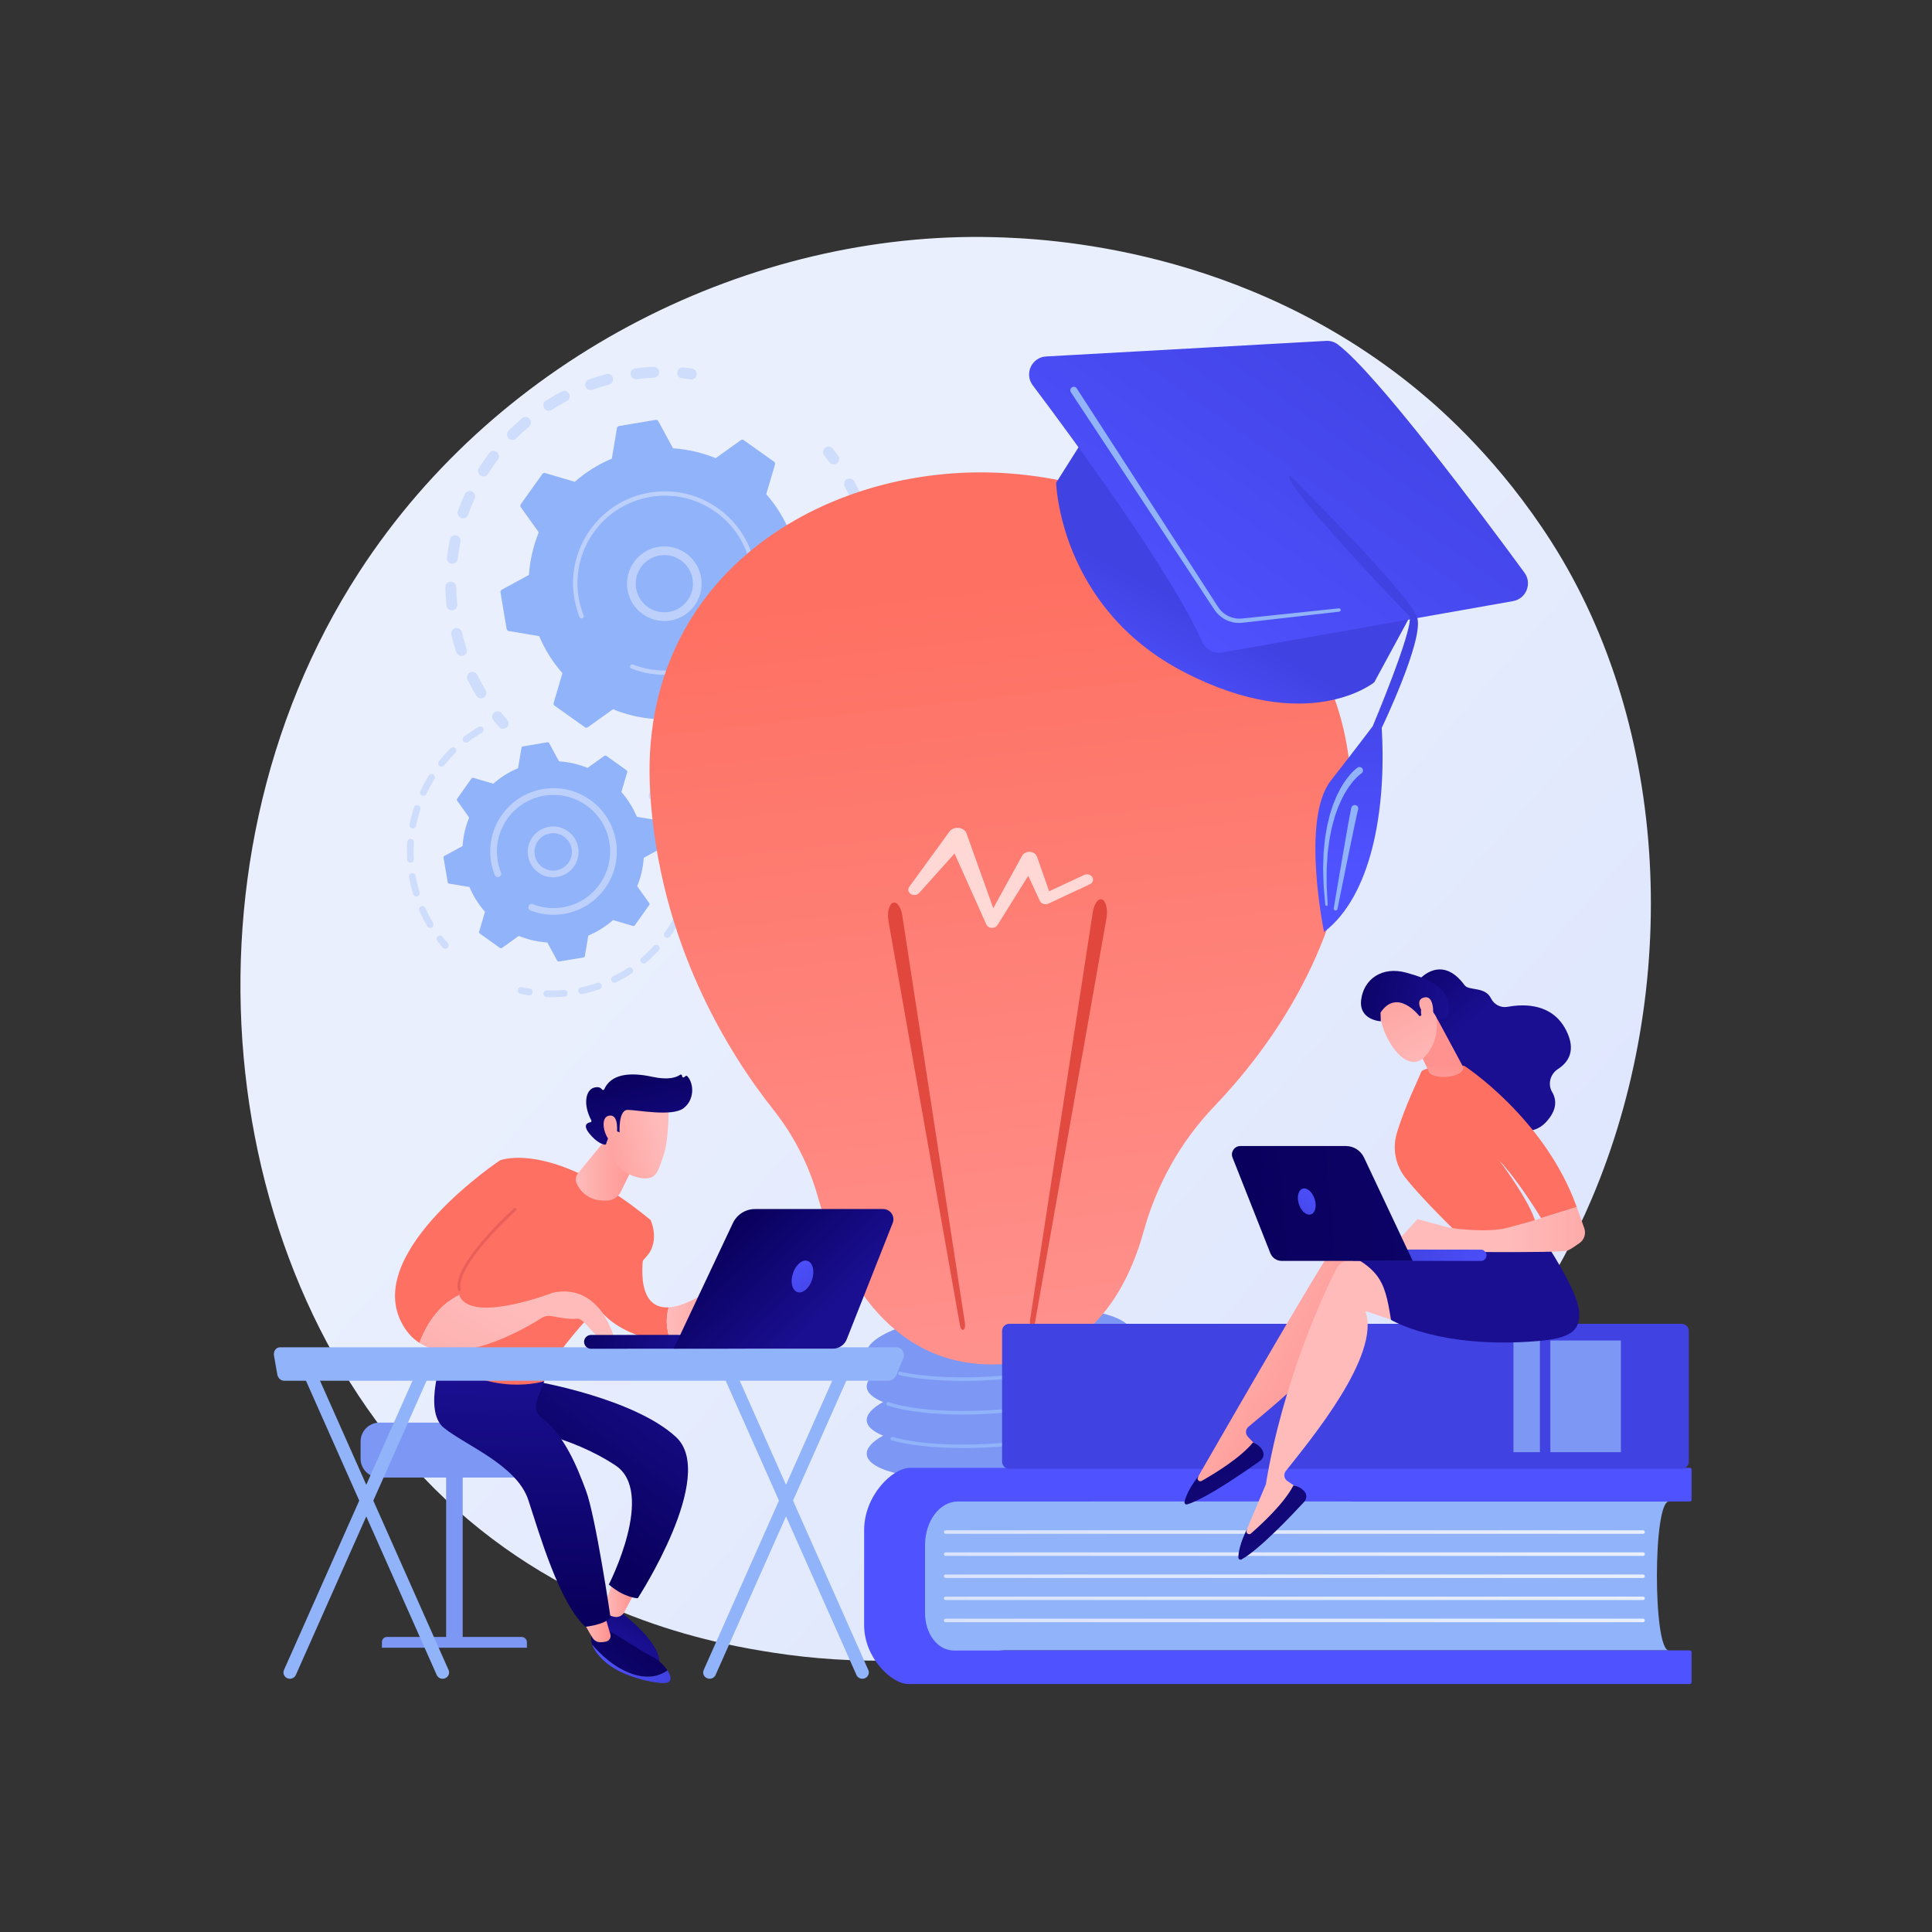 <svg version="1.2" xmlns="http://www.w3.org/2000/svg" viewBox="0 0 3710 3710" width="3710" height="3710">
	<rect x="0" y="0" width="3710" height="3710" fill="#333333" stroke="none"/>
	<title>22-ai</title>
	<defs>
		<linearGradient id="g1" x1="2461.1" y1="4151.4" x2="569.1" y2="2495.9" gradientUnits="userSpaceOnUse">
			<stop offset="0" stop-color="#dae3fe"/>
			<stop offset="1" stop-color="#e9effd"/>
		</linearGradient>
		<linearGradient id="g2" x1="2054.8" y1="2921.3" x2="1836.8" y2="3715.6" gradientUnits="userSpaceOnUse">
			<stop offset="0" stop-color="#4f52ff"/>
			<stop offset="1" stop-color="#4042e2"/>
		</linearGradient>
		<linearGradient id="g3" x1="1386" y1="2707.5" x2="1213.2" y2="1192.2" gradientUnits="userSpaceOnUse">
			<stop offset="0" stop-color="#ff928e"/>
			<stop offset="1" stop-color="#fe7062"/>
		</linearGradient>
		<linearGradient id="g4" x1="2134.5" y1="1974.6" x2="2183.8" y2="3539.7" gradientUnits="userSpaceOnUse">
			<stop offset="0" stop-color="#e1473d"/>
			<stop offset="1" stop-color="#e9605a"/>
		</linearGradient>
		<linearGradient id="g5" x1="1837.5" y1="1984" x2="1886.7" y2="3549.1" gradientUnits="userSpaceOnUse">
			<stop offset="0" stop-color="#e1473d"/>
			<stop offset="1" stop-color="#e9605a"/>
		</linearGradient>
		<linearGradient id="g6" x1="3323.9" y1="3356.1" x2="3491.9" y2="4578.8" gradientUnits="userSpaceOnUse">
			<stop offset="0" stop-color="#4f52ff"/>
			<stop offset="1" stop-color="#4042e2"/>
		</linearGradient>
		<linearGradient id="g7" x1="1812.6" y1="2936.6" x2="3158.6" y2="2936.6" gradientUnits="userSpaceOnUse">
			<stop offset="0" stop-color="#dae3fe"/>
			<stop offset="1" stop-color="#e9effd"/>
		</linearGradient>
		<linearGradient id="g8" x1="1812.6" y1="2979" x2="3158.6" y2="2979" gradientUnits="userSpaceOnUse">
			<stop offset="0" stop-color="#dae3fe"/>
			<stop offset="1" stop-color="#e9effd"/>
		</linearGradient>
		<linearGradient id="g9" x1="1812.6" y1="3021.5" x2="3158.6" y2="3021.5" gradientUnits="userSpaceOnUse">
			<stop offset="0" stop-color="#dae3fe"/>
			<stop offset="1" stop-color="#e9effd"/>
		</linearGradient>
		<linearGradient id="g10" x1="1812.6" y1="3063.9" x2="3158.6" y2="3063.9" gradientUnits="userSpaceOnUse">
			<stop offset="0" stop-color="#dae3fe"/>
			<stop offset="1" stop-color="#e9effd"/>
		</linearGradient>
		<linearGradient id="g11" x1="1812.6" y1="3106.3" x2="3158.6" y2="3106.3" gradientUnits="userSpaceOnUse">
			<stop offset="0" stop-color="#dae3fe"/>
			<stop offset="1" stop-color="#e9effd"/>
		</linearGradient>
		<linearGradient id="g12" x1="3601.4" y1="1398.2" x2="3325.9" y2="2493" gradientUnits="userSpaceOnUse">
			<stop offset="0" stop-color="#4f52ff"/>
			<stop offset="1" stop-color="#4042e2"/>
		</linearGradient>
		<linearGradient id="g13" x1="1319.5" y1="3064.4" x2="1263.4" y2="3174.8" gradientUnits="userSpaceOnUse">
			<stop offset="0" stop-color="#09005d"/>
			<stop offset="1" stop-color="#1a0f91"/>
		</linearGradient>
		<linearGradient id="g14" x1="1161.8" y1="3037.6" x2="1216.4" y2="3037.6" gradientUnits="userSpaceOnUse">
			<stop offset="0" stop-color="#febbba"/>
			<stop offset="1" stop-color="#ff928e"/>
		</linearGradient>
		<linearGradient id="g15" x1="912.4" y1="2807.5" x2="1150" y2="2474.5" gradientUnits="userSpaceOnUse">
			<stop offset="0" stop-color="#09005d"/>
			<stop offset="1" stop-color="#1a0f91"/>
		</linearGradient>
		<linearGradient id="g16" x1="1293.5" y1="3186.5" x2="1111.7" y2="3424.2" gradientUnits="userSpaceOnUse">
			<stop offset="0" stop-color="#09005d"/>
			<stop offset="1" stop-color="#1a0f91"/>
		</linearGradient>
		<linearGradient id="g17" x1="1137.2" y1="3156.2" x2="1284.7" y2="3156.2" gradientUnits="userSpaceOnUse">
			<stop offset="0" stop-color="#4f52ff"/>
			<stop offset="1" stop-color="#4042e2"/>
		</linearGradient>
		<linearGradient id="g18" x1="1120" y1="3092.4" x2="1171.3" y2="3092.4" gradientUnits="userSpaceOnUse">
			<stop offset="0" stop-color="#febbba"/>
			<stop offset="1" stop-color="#ff928e"/>
		</linearGradient>
		<linearGradient id="g19" x1="821.2" y1="3084.5" x2="834.3" y2="2639.3" gradientUnits="userSpaceOnUse">
			<stop offset="0" stop-color="#09005d"/>
			<stop offset="1" stop-color="#1a0f91"/>
		</linearGradient>
		<linearGradient id="g20" x1="-4557.9" y1="7211.1" x2="-4221.8" y2="6928.8" gradientUnits="userSpaceOnUse">
			<stop offset="0" stop-color="#ff928e"/>
			<stop offset="1" stop-color="#fe7062"/>
		</linearGradient>
		<linearGradient id="g21" x1="1282.6" y1="2467.3" x2="1463.4" y2="2467.3" gradientUnits="userSpaceOnUse">
			<stop offset="0" stop-color="#febbba"/>
			<stop offset="1" stop-color="#ff928e"/>
		</linearGradient>
		<linearGradient id="g22" x1="-4627.7" y1="6480.9" x2="-4298.9" y2="6204.7" gradientUnits="userSpaceOnUse">
			<stop offset="0" stop-color="#ff928e"/>
			<stop offset="1" stop-color="#fe7062"/>
		</linearGradient>
		<linearGradient id="g23" x1="1107.1" y1="2190" x2="1227.1" y2="2190" gradientUnits="userSpaceOnUse">
			<stop offset="0" stop-color="#febbba"/>
			<stop offset="1" stop-color="#ff928e"/>
		</linearGradient>
		<linearGradient id="g24" x1="-3665.9" y1="6968.9" x2="-3394.3" y2="6740.7" gradientUnits="userSpaceOnUse">
			<stop offset="0" stop-color="#ff928e"/>
			<stop offset="1" stop-color="#fe7062"/>
		</linearGradient>
		<linearGradient id="g25" x1="1396.9" y1="1682.8" x2="1084.9" y2="2150.8" gradientUnits="userSpaceOnUse">
			<stop offset="0" stop-color="#e1473d"/>
			<stop offset="1" stop-color="#e9605a"/>
		</linearGradient>
		<linearGradient id="g26" x1="1096.3" y1="2578.3" x2="770.2" y2="3145" gradientUnits="userSpaceOnUse">
			<stop offset="0" stop-color="#febbba"/>
			<stop offset="1" stop-color="#ff928e"/>
		</linearGradient>
		<linearGradient id="g27" x1="1291" y1="2256.3" x2="1116" y2="2302.1" gradientUnits="userSpaceOnUse">
			<stop offset="0" stop-color="#febbba"/>
			<stop offset="1" stop-color="#ff928e"/>
		</linearGradient>
		<linearGradient id="g28" x1="1315" y1="2026" x2="1370.3" y2="2231.3" gradientUnits="userSpaceOnUse">
			<stop offset="0" stop-color="#09005d"/>
			<stop offset="1" stop-color="#1a0f91"/>
		</linearGradient>
		<linearGradient id="g29" x1="1235.3" y1="2178.1" x2="1117.2" y2="2209" gradientUnits="userSpaceOnUse">
			<stop offset="0" stop-color="#febbba"/>
			<stop offset="1" stop-color="#ff928e"/>
		</linearGradient>
		<linearGradient id="g30" x1="1065.1" y1="2571.2" x2="1298.4" y2="2647.8" gradientUnits="userSpaceOnUse">
			<stop offset="0" stop-color="#09005d"/>
			<stop offset="1" stop-color="#1a0f91"/>
		</linearGradient>
		<linearGradient id="g31" x1="1229.3" y1="2524.9" x2="1398.2" y2="2703.4" gradientUnits="userSpaceOnUse">
			<stop offset="0" stop-color="#09005d"/>
			<stop offset="1" stop-color="#1a0f91"/>
		</linearGradient>
		<linearGradient id="g32" x1="1486.5" y1="2423" x2="1556.9" y2="2529.1" gradientUnits="userSpaceOnUse">
			<stop offset="0" stop-color="#4f52ff"/>
			<stop offset="1" stop-color="#4042e2"/>
		</linearGradient>
		<linearGradient id="g33" x1="2094" y1="2747.8" x2="2470" y2="2962.4" gradientUnits="userSpaceOnUse">
			<stop offset="0" stop-color="#febbba"/>
			<stop offset="1" stop-color="#ff928e"/>
		</linearGradient>
		<linearGradient id="g34" x1="2284" y1="2380" x2="2627.9" y2="3366.1" gradientUnits="userSpaceOnUse">
			<stop offset="0" stop-color="#09005d"/>
			<stop offset="1" stop-color="#1a0f91"/>
		</linearGradient>
		<linearGradient id="g35" x1="2441.9" y1="2280.5" x2="1155.7" y2="1475.3" gradientUnits="userSpaceOnUse">
			<stop offset="0" stop-color="#febbba"/>
			<stop offset="1" stop-color="#ff928e"/>
		</linearGradient>
		<linearGradient id="g36" x1="2333.6" y1="2364" x2="2677.2" y2="3349.1" gradientUnits="userSpaceOnUse">
			<stop offset="0" stop-color="#09005d"/>
			<stop offset="1" stop-color="#1a0f91"/>
		</linearGradient>
		<linearGradient id="g37" x1="-3405.7" y1="-5581.6" x2="-3226.9" y2="-5322.7" gradientUnits="userSpaceOnUse">
			<stop offset="0" stop-color="#09005d"/>
			<stop offset="1" stop-color="#1a0f91"/>
		</linearGradient>
		<linearGradient id="g38" x1="2765.3" y1="1722.3" x2="2911.2" y2="1890.6" gradientUnits="userSpaceOnUse">
			<stop offset="0" stop-color="#09005d"/>
			<stop offset="1" stop-color="#1a0f91"/>
		</linearGradient>
		<linearGradient id="g39" x1="3481.5" y1="1884.6" x2="3192.9" y2="2159.8" gradientUnits="userSpaceOnUse">
			<stop offset="0" stop-color="#ff928e"/>
			<stop offset="1" stop-color="#fe7062"/>
		</linearGradient>
		<linearGradient id="g40" x1="2901.2" y1="2315.9" x2="3273.4" y2="2315.9" gradientUnits="userSpaceOnUse">
			<stop offset="0" stop-color="#febbba"/>
			<stop offset="1" stop-color="#ff928e"/>
		</linearGradient>
		<linearGradient id="g41" x1="2696.6" y1="2169.3" x2="2704.9" y2="2040.7" gradientUnits="userSpaceOnUse">
			<stop offset="0" stop-color="#febbba"/>
			<stop offset="1" stop-color="#ff928e"/>
		</linearGradient>
		<linearGradient id="g42" x1="2705" y1="2080" x2="2568.1" y2="1818.1" gradientUnits="userSpaceOnUse">
			<stop offset="0" stop-color="#febbba"/>
			<stop offset="1" stop-color="#ff928e"/>
		</linearGradient>
		<linearGradient id="g43" x1="2576.6" y1="1846.5" x2="2793.3" y2="1890" gradientUnits="userSpaceOnUse">
			<stop offset="0" stop-color="#09005d"/>
			<stop offset="1" stop-color="#1a0f91"/>
		</linearGradient>
		<linearGradient id="g44" x1="2789.1" y1="2046.3" x2="2644.5" y2="1769.6" gradientUnits="userSpaceOnUse">
			<stop offset="0" stop-color="#febbba"/>
			<stop offset="1" stop-color="#ff928e"/>
		</linearGradient>
		<linearGradient id="g45" x1="2901.2" y1="2406.3" x2="2709.1" y2="2469.3" gradientUnits="userSpaceOnUse">
			<stop offset="0" stop-color="#4f52ff"/>
			<stop offset="1" stop-color="#4042e2"/>
		</linearGradient>
		<linearGradient id="g46" x1="2369.4" y1="2198.3" x2="4116" y2="2051.4" gradientUnits="userSpaceOnUse">
			<stop offset="0" stop-color="#09005d"/>
			<stop offset="1" stop-color="#1a0f91"/>
		</linearGradient>
		<linearGradient id="g47" x1="2554.5" y1="2284.2" x2="2496.5" y2="2371.5" gradientUnits="userSpaceOnUse">
			<stop offset="0" stop-color="#4f52ff"/>
			<stop offset="1" stop-color="#4042e2"/>
		</linearGradient>
		<linearGradient id="g48" x1="1877" y1="1167.6" x2="1972.3" y2="992.8" gradientUnits="userSpaceOnUse">
			<stop offset="0" stop-color="#4f52ff"/>
			<stop offset="1" stop-color="#4042e2"/>
		</linearGradient>
		<linearGradient id="g49" x1="1806.7" y1="943.2" x2="2265.5" y2="291.5" gradientUnits="userSpaceOnUse">
			<stop offset="0" stop-color="#4f52ff"/>
			<stop offset="1" stop-color="#4042e2"/>
		</linearGradient>
		<linearGradient id="g50" x1="2451.9" y1="1666.9" x2="2466" y2="1233.7" gradientUnits="userSpaceOnUse">
			<stop offset="0" stop-color="#4f52ff"/>
			<stop offset="1" stop-color="#4042e2"/>
		</linearGradient>
	</defs>
	<style>
		.s0 { fill: url(#g1) } 
		.s1 { fill: #91b3fa } 
		.s2 { fill: #bdd0fb } 
		.s3 { fill: #7d97f4 } 
		.s4 { fill: url(#g2) } 
		.s5 { fill: url(#g3) } 
		.s6 { fill: url(#g4) } 
		.s7 { fill: url(#g5) } 
		.s8 { opacity: .7;fill: #ffffff } 
		.s9 { fill: url(#g6) } 
		.s10 { fill: url(#g7) } 
		.s11 { fill: url(#g8) } 
		.s12 { fill: url(#g9) } 
		.s13 { fill: url(#g10) } 
		.s14 { fill: url(#g11) } 
		.s15 { fill: url(#g12) } 
		.s16 { fill: url(#g13) } 
		.s17 { fill: url(#g14) } 
		.s18 { fill: url(#g15) } 
		.s19 { fill: url(#g16) } 
		.s20 { fill: url(#g17) } 
		.s21 { fill: url(#g18) } 
		.s22 { fill: url(#g19) } 
		.s23 { fill: url(#g20) } 
		.s24 { fill: url(#g21) } 
		.s25 { fill: url(#g22) } 
		.s26 { fill: url(#g23) } 
		.s27 { fill: url(#g24) } 
		.s28 { fill: url(#g25) } 
		.s29 { fill: url(#g26) } 
		.s30 { fill: url(#g27) } 
		.s31 { fill: url(#g28) } 
		.s32 { fill: url(#g29) } 
		.s33 { fill: url(#g30) } 
		.s34 { fill: url(#g31) } 
		.s35 { fill: url(#g32) } 
		.s36 { fill: url(#g33) } 
		.s37 { fill: url(#g34) } 
		.s38 { fill: url(#g35) } 
		.s39 { fill: url(#g36) } 
		.s40 { fill: url(#g37) } 
		.s41 { fill: url(#g38) } 
		.s42 { fill: url(#g39) } 
		.s43 { fill: url(#g40) } 
		.s44 { fill: url(#g41) } 
		.s45 { fill: url(#g42) } 
		.s46 { fill: url(#g43) } 
		.s47 { fill: url(#g44) } 
		.s48 { fill: url(#g45) } 
		.s49 { fill: url(#g46) } 
		.s50 { fill: url(#g47) } 
		.s51 { fill: url(#g48) } 
		.s52 { fill: url(#g49) } 
		.s53 { fill: url(#g50) } 
	</style>
	<g id="Illustration">
		<g id="&lt;Group&gt;">
			<path id="&lt;Path&gt;" class="s0" d="m3056.6 2302c-262.7 618.8-962.7 965.4-1569.7 871.9-98.8-15.2-369.6-60.6-609.3-274.4-461.6-411.6-560.3-1226.6-188-1800.9 271-418.1 756.7-655 1218.3-643.2 99.4 2.6 480.4 18.3 815.3 294.4 49.2 40.6 157.6 136.9 255.4 289.8 229.6 359 249.3 859.2 78 1262.4z"/>
			<g id="&lt;Group&gt;">
				<g id="&lt;Group&gt;">
					<g id="&lt;Group&gt;" style="opacity: .3">
						<path id="&lt;Compound Path&gt;" class="s1" d="m1245.7 1527.5c0.2-5.7 5.1-10.2 10.8-10 11.3 0.4 22.6 0.4 33.9-0.1 5.7-0.3 10.5 4.1 10.9 9.7q0 0.1 0 0.2c0.3 5.8-4.2 10.7-9.9 11-11.9 0.5-23.9 0.5-35.7 0.1-5.4-0.2-9.6-4.5-10-9.8q0-0.5 0-1.1zm99.3-16.4c11.1-2.1 22.2-4.6 33-7.6 5.6-1.5 11.3 1.8 12.8 7.3 1.6 5.6-1.7 11.3-7.3 12.9-11.3 3.1-23 5.8-34.7 7.9-5.6 1.1-11.1-2.7-12.2-8.3q-0.1-0.7-0.1-1.3c-0.3-5.2 3.3-9.9 8.5-10.9zm84.8-25.8c10.4-4.4 20.6-9.4 30.5-14.7 5.1-2.8 11.4-0.8 14.2 4.2 2.7 5.1 0.8 11.4-4.3 14.2-10.4 5.6-21.2 10.8-32.1 15.5-5.3 2.3-11.4-0.2-13.7-5.5q-0.7-1.7-0.8-3.4c-0.3-4.3 2.1-8.5 6.2-10.3zm77-44.1c9.1-6.6 17.9-13.8 26.4-21.2 4.3-3.8 10.9-3.3 14.7 1 3.8 4.4 3.4 11-0.9 14.8-9 7.8-18.3 15.3-27.8 22.3-4.7 3.4-11.2 2.4-14.7-2.3-1.2-1.6-1.8-3.5-2-5.5-0.2-3.4 1.3-6.9 4.3-9.1zm65.2-60.1c7.3-8.5 14.4-17.4 21-26.5 3.4-4.7 10-5.7 14.6-2.3 4.7 3.4 5.7 9.9 2.3 14.6-6.9 9.6-14.4 18.9-22.1 27.9-3.8 4.3-10.4 4.8-14.8 1-2.2-1.9-3.4-4.5-3.5-7.2-0.2-2.6 0.6-5.4 2.5-7.5zm50.2-73.1c5.3-9.9 10.3-20.1 14.7-30.5 2.3-5.3 8.4-7.7 13.7-5.4 5.3 2.2 7.8 8.4 5.5 13.7-4.6 10.8-9.8 21.6-15.4 32.1-2.7 5.1-9.1 7-14.2 4.3-3.3-1.8-5.2-5.1-5.5-8.6-0.1-1.9 0.3-3.8 1.2-5.6zm4.2-387.9c5-2.8 11.4-0.8 14.1 4.2 5.6 10.5 10.8 21.3 15.5 32.2 2.2 5.3-0.2 11.4-5.5 13.7-5.3 2.3-11.5-0.2-13.7-5.5-4.5-10.3-9.4-20.6-14.7-30.5-0.7-1.4-1.1-2.8-1.2-4.2-0.3-4 1.7-7.9 5.5-9.9zm28.6 305.6c3-10.9 5.5-21.9 7.6-33 1-5.7 6.4-9.4 12.1-8.4 5.7 1 9.4 6.5 8.4 12.2-2.1 11.6-4.8 23.3-7.9 34.7-1.5 5.6-7.3 8.8-12.8 7.3-4.4-1.2-7.4-5.1-7.7-9.4q-0.1-1.7 0.3-3.4zm7.2-221.9c5.6-1.5 11.3 1.7 12.8 7.3 3.1 11.4 5.8 23.1 7.9 34.7 1.1 5.7-2.7 11.2-8.4 12.2-5.6 1-11.1-2.7-12.1-8.4-2.1-11.1-4.6-22.2-7.5-33q-0.3-1-0.4-2.1c-0.3-4.8 2.8-9.4 7.7-10.7zm6.4 134.3c0.5-11.2 0.5-22.6 0-33.8-0.3-5.8 4.2-10.7 9.9-10.9 5.7-0.3 10.6 4.1 10.9 9.7q0 0.1 0 0.2c0.6 11.9 0.6 23.8 0.1 35.7-0.2 5.7-5.1 10.2-10.9 10-5.4-0.3-9.6-4.5-10-9.8q0-0.5 0-1.1z"/>
						<path id="&lt;Path&gt;" class="s1" d="m1584.4 859.8c4.5-3.6 11.1-2.8 14.7 1.7 3.5 4.4 7 9 10.4 13.6 3.4 4.6 2.4 11.2-2.3 14.6-4.6 3.4-11.1 2.4-14.6-2.3-3.2-4.3-6.5-8.7-9.8-12.9-1.4-1.7-2.2-3.8-2.3-5.8-0.2-3.3 1.1-6.7 3.9-8.9z"/>
					</g>
					<g id="&lt;Group&gt;" style="opacity: .3">
						<path id="&lt;Path&gt;" class="s1" d="m1300.5 715.3c0.5-5.8 5.6-10 11.4-9.5 5.6 0.6 11.3 1.2 17 2 5.7 0.8 9.7 6 8.9 11.7-0.7 5.8-6 9.8-11.7 9-5.4-0.7-10.8-1.4-16.2-1.9-5.2-0.5-9.1-4.6-9.4-9.7q-0.1-0.8 0-1.6z"/>
						<path id="&lt;Compound Path&gt;" class="s1" d="m855.2 1127.6c-0.1-5.7 4.5-10.5 10.3-10.6 5.8-0.1 10.5 4.5 10.6 10.3 0.2 11 0.8 22.1 2 33.3 0.5 5.7-3.7 10.8-9.4 11.4-5.8 0.6-10.9-3.6-11.4-9.4q-0.8-7.2-1.2-14.4c-0.5-6.9-0.8-13.8-0.9-20.6zm19.2 78.6c5.7-1.4 11.3 2.1 12.6 7.7 2.6 10.8 5.7 21.6 9.1 32.1 1.8 5.4-1.1 11.3-6.6 13.1-5.5 1.9-11.4-1.1-13.2-6.6-3.7-11-6.9-22.4-9.6-33.7q-0.2-0.9-0.3-1.8c-0.3-5 3-9.6 8-10.8zm-16.2-135.4c1.4-11.6 3.3-23.2 5.7-34.6 1.2-5.7 6.7-9.3 12.3-8.1 5.7 1.2 9.3 6.7 8.1 12.4-2.2 10.8-4 21.8-5.4 32.8-0.7 5.7-5.9 9.8-11.6 9.1-5.1-0.6-8.8-4.8-9.2-9.7q0-0.9 0.1-1.9zm44.4 220.5c5.2-2.6 11.4-0.4 14 4.7 4.8 10 10.2 19.8 15.9 29.3 2.9 4.9 1.3 11.3-3.6 14.3-5 3-11.4 1.4-14.3-3.6-6-9.9-11.7-20.3-16.8-30.8-0.6-1.2-1-2.6-1.1-3.9-0.2-4.1 2-8.1 5.9-10zm-23.3-309.9c3.9-10.9 8.3-21.8 13.1-32.5 2.4-5.2 8.6-7.5 13.9-5.1 5.2 2.3 7.6 8.5 5.2 13.8-4.6 10.1-8.8 20.5-12.5 30.8-2 5.5-7.9 8.3-13.4 6.4-4-1.5-6.6-5.2-6.9-9.2-0.1-1.4 0.1-2.8 0.6-4.2zm40.2-82.5c6.2-9.9 12.9-19.6 19.9-28.9 3.5-4.6 10-5.5 14.6-2 4.6 3.5 5.6 10 2.1 14.6-6.7 8.8-13.1 18-19 27.4-3 4.9-9.5 6.3-14.4 3.3-2.9-1.9-4.6-5-4.8-8.2-0.2-2.1 0.3-4.3 1.6-6.2zm57.2-71.9c8.2-8.3 16.9-16.3 25.7-23.8 4.4-3.7 11-3.2 14.7 1.2 3.8 4.4 3.2 11-1.1 14.7-8.5 7.2-16.7 14.8-24.5 22.6-4.1 4.1-10.7 4.2-14.8 0.1-1.8-1.9-2.9-4.3-3-6.7-0.2-2.9 0.8-5.9 3-8.1zm71.5-57.6c9.8-6.3 20-12.2 30.4-17.6 5.1-2.7 11.4-0.8 14.1 4.3 2.6 5.1 0.7 11.5-4.4 14.2-9.8 5.1-19.5 10.7-28.8 16.7-4.9 3.1-11.4 1.6-14.5-3.2-0.9-1.6-1.5-3.3-1.6-4.9-0.2-3.7 1.5-7.4 4.8-9.5zm82.5-40.6c10.9-3.9 22.2-7.5 33.5-10.5 5.5-1.5 11.3 1.8 12.7 7.4 1.5 5.6-1.8 11.3-7.3 12.8-10.7 2.9-21.4 6.2-31.8 10-5.4 1.9-11.4-0.9-13.4-6.3q-0.5-1.5-0.6-2.9c-0.3-4.5 2.4-8.9 6.9-10.5zm89.3-21.4c8.5-1.1 17.1-1.9 25.7-2.5q4.6-0.3 9.2-0.5c5.8-0.2 10.8 4.1 10.9 10 0.3 5.8-4.2 10.6-10 10.9q-4.4 0.2-8.8 0.5c-8.1 0.5-16.3 1.3-24.4 2.3-5.7 0.7-10.9-3.3-11.6-9q-0.1-0.4-0.1-0.7c-0.4-5.5 3.6-10.3 9.1-11z"/>
						<path id="&lt;Path&gt;" class="s1" d="m948.9 1368.3c4.5-3.7 11.1-3 14.7 1.5 3.4 4.2 6.9 8.4 10.5 12.5 3.8 4.3 3.3 10.9-1 14.7-4.4 3.8-11 3.4-14.8-0.9-3.7-4.3-7.4-8.8-11-13.2-1.4-1.7-2.1-3.7-2.3-5.8-0.2-3.3 1.1-6.6 3.9-8.8z"/>
					</g>
					<g id="&lt;Group&gt;">
						<path id="&lt;Compound Path&gt;" class="s1" d="m1065 1355.1c-1.7-1.2-2.4-3.4-1.8-5.4l16.8-57c-18.3-20.8-33.5-44.7-44.5-71.1l-58.6-9.8c-2-0.3-3.6-1.9-4-4l-11.8-70.3c-0.3-2 0.7-4.1 2.5-5.1l52.2-28.4c1.8-28.5 8.3-56 18.8-81.7l-34.5-48.4c-1.2-1.7-1.2-3.9 0-5.6l41.4-58.1c1.2-1.7 3.3-2.4 5.3-1.8l57 16.8c20.9-18.4 44.8-33.5 71.1-44.5l9.8-58.6c0.4-2.1 2-3.7 4-4l70.3-11.8c2.1-0.4 4.1 0.6 5.1 2.5l28.4 52.1c28.5 1.9 56.1 8.4 81.8 18.9l48.3-34.5c1.7-1.2 4-1.2 5.7 0l58.1 41.3c1.7 1.3 2.4 3.4 1.8 5.4l-16.8 57c18.3 20.8 33.5 44.8 44.5 71.1l58.6 9.8c2 0.3 3.6 2 4 4l11.8 70.3c0.3 2.1-0.7 4.1-2.5 5.1l-52.2 28.4c-1.8 28.5-8.3 56.1-18.8 81.7l34.5 48.4c1.2 1.7 1.2 4 0 5.7l-41.4 58c-1.2 1.7-3.3 2.5-5.3 1.9l-57-16.8c-20.9 18.3-44.8 33.4-71.1 44.5l-9.8 58.6c-0.4 2-2 3.6-4 4l-70.3 11.8c-2.1 0.3-4.1-0.7-5.1-2.5l-28.4-52.2c-28.5-1.8-56.1-8.3-81.8-18.8l-48.3 34.5c-1.7 1.2-4 1.2-5.7 0z"/>
						<g id="&lt;Group&gt;">
							<path id="&lt;Compound Path&gt;" fill-rule="evenodd" class="s2" d="m1204.3 1115.1c3.2-39.4 37.8-68.8 77.2-65.6 19.1 1.5 36.4 10.4 48.8 25 12.4 14.6 18.4 33.1 16.8 52.2-3.2 39.4-37.8 68.8-77.2 65.6-35.8-2.9-63.4-31.8-65.7-66.7q-0.4-5.2 0.1-10.5zm113.3-29.8c-9.5-11.2-22.8-18-37.5-19.2-30.2-2.4-56.7 20.1-59.2 50.3-2.4 30.2 20.2 56.8 50.4 59.2 30.1 2.5 56.7-20.1 59.2-50.3q0.3-4.1 0-8.1c-0.7-11.7-5.2-22.8-12.9-31.9z"/>
						</g>
						<g id="&lt;Group&gt;">
							<path id="&lt;Path&gt;" class="s2" d="m1133.2 1017.5c27.3-38.4 67.9-63.8 114.3-71.6q9-1.5 18-2c40.4-2.7 80.1 8.5 113.4 32.3 38.4 27.3 63.8 67.9 71.5 114.4 16.1 95.7-48.7 186.8-144.6 202.9q-8.8 1.5-17.7 2c-25.8 1.7-51.6-2.2-75.6-11.7-2.2-0.8-3.2-3.2-2.4-5.4 0.6-1.5 2.1-2.5 3.6-2.6q0.9-0.1 1.8 0.2c22.9 9 47.5 12.8 72 11.2q8.5-0.5 17-2c91.2-15.3 153-102 137.7-193.3-7.4-44.2-31.6-82.9-68.1-108.9-31.8-22.6-69.6-33.3-108-30.8q-8.6 0.6-17.2 2c-32.6 5.5-61.5 20.1-84.4 40.7-41.2 37.2-63.2 93.9-53.3 152.6 1.9 11.8 5.2 23.4 9.6 34.4 0.8 2.2-0.2 4.6-2.4 5.5q-0.6 0.2-1.3 0.2c-1.7 0.2-3.4-0.9-4.1-2.6q-0.4-1-0.8-2-0.2-0.5-0.4-1 0-0.2-0.1-0.3c-3.3-8.8-5.9-17.9-7.7-27.2q-0.6-2.8-1.1-5.6-1.5-9-2.1-18c-2.6-40.4 8.6-80.1 32.4-113.4z"/>
						</g>
					</g>
				</g>
				<g id="&lt;Group&gt;">
					<g id="&lt;Group&gt;" style="opacity: .3">
						<path id="&lt;Path&gt;" class="s1" d="m994.4 1900.6c0.8-3.5 4.2-5.7 7.7-4.9 5.1 1.1 10.3 2.1 15.5 2.9 3.5 0.6 5.9 3.9 5.3 7.4-0.6 3.6-3.9 6-7.4 5.4-5.4-0.9-10.9-1.9-16.2-3.1-2.9-0.7-4.9-3.1-5-5.9q-0.1-0.9 0.1-1.8z"/>
						<path id="&lt;Compound Path&gt;" class="s1" d="m1043.5 1908.1c0.1-3.6 3.1-6.4 6.7-6.2 8.9 0.3 18.1 0.2 27-0.4q2.9-0.2 5.7-0.5c3.6-0.3 6.7 2.4 7 5.9 0.2 3.4-2.3 6.7-5.9 7q-3 0.3-5.9 0.4c-9.4 0.7-19 0.8-28.4 0.5-3.3-0.2-6-2.8-6.2-6.1q0-0.3 0-0.6zm71.8-11.9c10.7-2.2 21.3-5.2 31.6-8.7 3.4-1.2 7.1 0.6 8.2 4 1.2 3.4-0.6 7-4 8.2-10.8 3.7-21.9 6.8-33.1 9.2-3.5 0.7-6.9-1.5-7.6-5q-0.1-0.5-0.2-0.9c-0.2-3.2 2-6.1 5.1-6.8zm61.9-21.3c9.8-4.8 19.3-10.2 28.5-16.2 2.9-1.9 6.9-1.1 8.9 1.9 1.9 3 1.1 6.9-1.9 8.9-9.5 6.3-19.6 12-29.8 17-3.2 1.6-7.1 0.3-8.7-2.9q-0.5-1.2-0.6-2.5c-0.2-2.5 1.2-5 3.6-6.2zm54.7-35.8c8.3-7.1 16.3-14.7 23.6-22.7 2.5-2.6 6.5-2.8 9.2-0.4 2.6 2.4 2.8 6.5 0.3 9.1-7.7 8.4-16 16.4-24.7 23.8-2.8 2.3-6.8 2-9.1-0.7-1-1.1-1.5-2.4-1.6-3.8-0.1-1.9 0.7-3.9 2.3-5.3zm44.3-48.1c6.4-8.9 12.2-18.2 17.4-27.8 1.7-3.1 5.7-4.3 8.8-2.6 3.1 1.7 4.3 5.7 2.6 8.8-5.5 10-11.6 19.8-18.3 29.1-2.1 2.9-6.1 3.6-9 1.5-1.6-1.2-2.5-3-2.7-4.9-0.1-1.4 0.3-2.9 1.2-4.1zm31.3-57.4c4-10.2 7.4-20.6 10.1-31.2 0.9-3.4 4.4-5.5 7.9-4.6 3.4 0.9 5.5 4.4 4.6 7.8-2.8 11.1-6.4 22.1-10.6 32.7-1.3 3.3-5 4.9-8.3 3.6-2.4-0.9-4-3.1-4.1-5.6-0.1-0.9 0.1-1.8 0.4-2.7zm16.3-63.3c1.4-10.8 2.1-21.8 2.2-32.7 0-3.6 2.9-6.5 6.5-6.5 3.5 0.1 6.3 3 6.4 6.5-0.1 11.5-0.8 23-2.3 34.3-0.4 3.5-3.7 6-7.2 5.6-3.1-0.4-5.4-3-5.6-6q-0.1-0.6 0-1.2zm-0.8-105.5c3.4-0.9 6.9 1.3 7.8 4.7 2.3 9.6 4.2 19.5 5.5 29.3q0.3 2.3 0.6 4.5c0.5 3.5-2.1 6.8-5.7 7.2-3.5 0.4-6.7-2.1-7.1-5.7q-0.3-2.1-0.6-4.2c-1.2-9.4-3-18.9-5.3-28q-0.1-0.6-0.1-1.1c-0.2-3.1 1.8-5.9 4.9-6.7z"/>
					</g>
					<g id="&lt;Group&gt;" style="opacity: .3">
						<path id="&lt;Compound Path&gt;" class="s1" d="m781.8 1650.5c-0.6-11.2-0.5-22.6 0.3-33.7 0.2-3.6 3.3-6.3 6.8-6 3.6 0.2 6.3 3.3 6 6.8-0.7 10.7-0.8 21.5-0.2 32.3 0.2 3.5-2.6 6.6-6.1 6.7-3.6 0.2-6.6-2.5-6.8-6q0 0 0-0.1zm9 26.2c3.5-0.7 6.9 1.7 7.5 5.2 1.8 10.6 4.3 21.1 7.4 31.4 1 3.4-0.9 7-4.3 8-3.4 1.1-7-0.9-8-4.3-3.3-10.7-5.9-21.8-7.8-32.9q-0.1-0.3-0.1-0.7c-0.2-3.2 2.1-6.2 5.3-6.7zm-4.4-93.5c2.2-11 5-22 8.5-32.7 1.1-3.4 4.7-5.2 8.1-4.1 3.4 1.1 5.2 4.7 4.2 8.1-3.3 10.2-6 20.7-8.1 31.2-0.7 3.5-4.1 5.8-7.6 5.1-2.9-0.6-5-3.1-5.2-5.9q0-0.8 0.1-1.7zm22 157c3.2-1.4 7.1 0.1 8.5 3.3 4.3 9.8 9.3 19.5 14.8 28.7 1.8 3 0.8 7-2.3 8.8-3 1.8-7 0.8-8.8-2.2-5.8-9.7-11-19.8-15.5-30.1q-0.5-1.1-0.5-2.2c-0.2-2.6 1.2-5.2 3.8-6.3zm-1.2-221.1c4.7-10.2 10.1-20.2 16.1-29.7 1.8-3.1 5.8-4 8.9-2.1 3 1.9 3.9 5.8 2 8.9-5.6 9.1-10.8 18.6-15.3 28.3-1.5 3.2-5.3 4.7-8.5 3.1-2.3-1-3.6-3.1-3.8-5.4 0-1 0.1-2.1 0.6-3.1zm35.6-57.3c7-8.8 14.7-17.2 22.7-25.1 2.5-2.5 6.6-2.4 9.1 0.1 2.5 2.6 2.4 6.7-0.1 9.2-7.6 7.4-14.9 15.5-21.7 23.9-2.2 2.7-6.2 3.2-9 0.9-1.5-1.1-2.3-2.8-2.4-4.6-0.1-1.5 0.3-3.1 1.4-4.4zm48.2-47.2c9-6.8 18.4-13.2 28.1-18.8 3.1-1.8 7-0.8 8.8 2.3 1.8 3 0.8 7-2.3 8.8-9.2 5.4-18.2 11.5-26.7 18-2.8 2.1-6.9 1.6-9.1-1.2-0.8-1.1-1.2-2.3-1.3-3.5-0.1-2.1 0.8-4.2 2.5-5.6z"/>
						<path id="&lt;Path&gt;" class="s1" d="m840.9 1797.9c2.9-2.2 6.9-1.7 9.1 1.1 3.2 4.2 6.6 8.3 10 12.2 2.4 2.7 2.1 6.7-0.6 9.1-2.7 2.3-6.7 2.1-9.1-0.6-3.6-4.1-7.1-8.4-10.5-12.7-0.8-1.1-1.3-2.3-1.3-3.6-0.2-2 0.7-4.1 2.4-5.5z"/>
					</g>
					<g id="&lt;Group&gt;">
						<path id="&lt;Compound Path&gt;" class="s1" d="m921.3 1792.6c-1.1-0.8-1.6-2.2-1.2-3.6l11.2-38.1c-12.2-13.9-22.4-29.9-29.8-47.6l-39.2-6.5c-1.3-0.3-2.4-1.3-2.6-2.7l-7.9-47.1c-0.3-1.3 0.4-2.7 1.6-3.4l34.9-19c1.3-19 5.6-37.5 12.6-54.7l-23-32.3c-0.9-1.2-0.9-2.7 0-3.8l27.6-38.9c0.8-1.1 2.3-1.6 3.6-1.2l38.2 11.2c13.9-12.2 29.9-22.4 47.5-29.7l6.6-39.2c0.2-1.4 1.3-2.5 2.7-2.7l47-7.9c1.4-0.2 2.8 0.4 3.4 1.6l19 35c19.1 1.2 37.5 5.5 54.7 12.6l32.4-23.1c1.1-0.8 2.7-0.8 3.8 0l38.8 27.7c1.2 0.8 1.7 2.2 1.3 3.5l-11.3 38.2c12.3 13.9 22.4 29.9 29.8 47.6l39.2 6.5c1.4 0.2 2.5 1.3 2.7 2.7l7.9 47c0.2 1.4-0.5 2.8-1.7 3.5l-34.9 19c-1.2 19-5.6 37.5-12.6 54.6l23.1 32.4c0.8 1.2 0.8 2.7 0 3.8l-27.7 38.9c-0.8 1.1-2.2 1.6-3.6 1.2l-38.1-11.3c-14 12.3-30 22.4-47.6 29.8l-6.6 39.2c-0.2 1.4-1.3 2.5-2.6 2.7l-47.1 7.9c-1.4 0.2-2.7-0.4-3.4-1.7l-19-34.9c-19.1-1.2-37.5-5.5-54.7-12.6l-32.4 23.1c-1.1 0.8-2.6 0.8-3.8 0z"/>
						<g id="&lt;Group&gt;">
							<path id="&lt;Compound Path&gt;" fill-rule="evenodd" class="s2" d="m1013.6 1631.9c1.1-13 7.1-24.8 17.1-33.2 9.9-8.4 22.5-12.5 35.5-11.5 26.8 2.2 46.9 25.8 44.7 52.6-2.2 26.9-25.8 46.9-52.6 44.7-13-1-24.8-7.1-33.2-17-6.9-8.1-10.9-17.9-11.5-28.3q-0.3-3.6 0-7.3zm51.6-31.8c-9.6-0.8-18.9 2.2-26.2 8.4-7.3 6.2-11.7 14.9-12.5 24.5-0.8 9.5 2.2 18.8 8.4 26.1 6.2 7.4 14.9 11.8 24.5 12.6 19.7 1.6 37.1-13.2 38.7-32.9q0.2-2.7 0-5.3c-1.1-17.4-15-31.9-32.9-33.4z"/>
						</g>
						<g id="&lt;Group&gt;">
							<path id="&lt;Path&gt;" class="s2" d="m1042.8 1515.2q6.2-1 12.4-1.4c27.9-1.8 55.2 5.9 78.3 22.3 26.4 18.9 43.9 46.9 49.3 78.9 5.4 32-2 64.2-20.9 90.7-18.8 26.4-46.8 43.9-78.9 49.3q-6.1 1-12.2 1.4c-17.8 1.2-35.6-1.6-52.2-8.1-3.3-1.3-4.9-5-3.6-8.3 0.9-2.4 3.2-4 5.6-4.1q1.4-0.1 2.7 0.4c14.9 5.8 30.8 8.3 46.6 7.2q5.5-0.3 11-1.2c28.6-4.8 53.7-20.5 70.5-44.1 16.8-23.7 23.5-52.5 18.7-81.1-4.8-28.6-20.5-53.6-44.1-70.5-20.6-14.6-45.1-21.6-70-19.9q-5.5 0.3-11.1 1.3c-28.6 4.8-53.6 20.4-70.5 44.1q-0.2 0.3-0.4 0.6-0.1 0.1-0.1 0.2c-5.7 8.1-10.2 16.8-13.5 26-5.9 16.8-7.7 34.9-4.8 52.9q0.1 0.7 0.2 1.3c1.2 7.6 3.3 15.1 6.2 22.3 1.3 3.3-0.3 7.1-3.6 8.4q-1 0.4-2 0.4c-2.7 0.2-5.3-1.4-6.4-4q-0.2-0.6-0.4-1.1c-3-7.7-5.2-15.7-6.6-23.9q-1-6.1-1.4-12.2c-4-61.5 39.2-117.4 101.2-127.8z"/>
						</g>
					</g>
				</g>
			</g>
			<g id="&lt;Group&gt;">
				<path id="&lt;Path&gt;" class="s3" d="m2141.4 2658.8c19.2 7.8 30.6 17.4 31.5 28.5 1 12.2-10.6 24.5-31.5 36.1 19.2 7.7 30.6 17.3 31.5 28.5 1.5 19-27.8 38.6-75.9 54.7 1.5 13 2.2 27.7 2 44.3-1 67.8-88.1 140.1-188.7 140.1-100.6 0-176.7-53-182.2-120.6-1.2-14.5-1.5-27.7-1-39.7-37.9-8.5-61.4-21.6-62.7-37.8-1-12.2 10.6-24.5 31.5-36.1-19.2-7.7-30.6-17.3-31.5-28.5-1-12.1 10.6-24.5 31.5-36-19.2-7.7-30.6-17.4-31.5-28.5-1-12.1 10.6-24.5 31.5-36-19.2-7.7-30.6-17.4-31.5-28.5-2.9-36.7 108.5-75.6 248.9-87 140.4-11.3 256.6 9.3 259.6 46 1 12.1-10.6 24.5-31.5 36 19.2 7.7 30.6 17.4 31.5 28.5 1 12.1-10.6 24.5-31.5 36z"/>
				<g id="&lt;Group&gt;">
					<path id="&lt;Path&gt;" class="s4" d="m1848.3 2845.3c-41.7 0-79.8-3-111.3-9.1-1.9-0.3-3.1-2.1-2.7-3.9 0.3-1.9 2.1-3.1 3.9-2.7 49.4 9.4 115.2 11.5 185.6 5.9 57.5-4.7 111.3-14 155.5-26.9 1.8-0.5 3.7 0.5 4.2 2.3 0.6 1.8-0.5 3.7-2.3 4.2-44.7 13-98.9 22.4-156.9 27.1-26.1 2.1-51.6 3.1-76 3.1z"/>
					<path id="&lt;Path&gt;" class="s1" d="m1849 2780.7c-54.1 0-102.6-5.1-136.7-14.8-1.8-0.5-2.8-2.4-2.3-4.1 0.5-1.8 2.3-2.9 4.1-2.4 48.7 13.9 127.1 18.2 209.7 11.5 81.6-6.6 157.8-23.1 203.8-44.3 1.7-0.8 3.7-0.1 4.4 1.6 0.8 1.7 0.1 3.7-1.6 4.5-46.6 21.5-123.7 38.3-206.1 45-25.7 2-51.1 3-75.3 3z"/>
					<path id="&lt;Path&gt;" class="s1" d="m1848.3 2716.3c-58.5 0-109.6-6-144.1-17.4-1.8-0.6-2.7-2.5-2.2-4.2 0.6-1.8 2.5-2.8 4.3-2.2 48 15.8 129.2 21 217.5 13.9 81.6-6.6 157.8-23.2 203.8-44.3 1.7-0.8 3.7-0.1 4.4 1.6 0.8 1.7 0.1 3.7-1.6 4.5-46.6 21.5-123.7 38.3-206.1 44.9-26.1 2.1-51.7 3.2-76 3.2z"/>
					<path id="&lt;Path&gt;" class="s1" d="m1848.8 2651.7c-46.4 0-88.6-3.7-121.4-11-1.8-0.4-3-2.2-2.6-4.1 0.4-1.8 2.2-2.9 4-2.5 49.4 10.9 120.4 13.8 195 7.8 80.9-6.5 156.7-22.9 202.7-43.9 1.7-0.8 3.7 0 4.5 1.7 0.8 1.7 0 3.7-1.7 4.4-46.7 21.3-123.3 37.9-205 44.5-25.8 2.1-51.2 3.1-75.5 3.1z"/>
				</g>
				<path id="&lt;Path&gt;" class="s5" d="m1570.2 2297.1c-17.1-60.4-46-116.8-85-166-83.6-105.4-220-319.6-236.8-612-24.4-425.3 352.8-638.3 697-609.4 344.2 28.9 683.9 285.2 646.7 680.9-22.9 243.5-159.1 428.1-260.6 534.2-64.4 67.3-110.4 149.8-135.3 239.6-30.4 110-102.9 247-275.1 255.3-222.9 10.8-315.4-196.9-350.9-322.6z"/>
				<path id="&lt;Path&gt;" class="s6" d="m1978 2534.9l120.5-783.3c2.5-16.2 10.4-27.1 17.8-24.3 7.3 2.8 11.2 18.1 8.7 34.3 0 0.5-0.1 1-0.2 1.4l-137.2 776.1c-1 5.8-4 9.5-6.6 8.2-2.6-1.2-3.8-6.7-3-12.4z"/>
				<path id="&lt;Path&gt;" class="s7" d="m1850 2553.5c-2.6 1.3-5.6-2.4-6.6-8.2l-137.2-776.1c0-0.4-0.1-0.9-0.2-1.4-2.5-16.1 1.4-31.5 8.8-34.3 7.3-2.8 15.3 8.1 17.8 24.3l120.4 783.3c0.9 5.7-0.4 11.2-3 12.4z"/>
				<path id="&lt;Path&gt;" class="s8" d="m2092.9 1698l-79.6 37.2c-5.7 2.7-12.8 0.8-15.8-4.1q-0.4-0.5-0.6-1l-0.2-0.4-22.2-47.9-59 94.6c-3.1 5-10.2 6.9-16 4.2-2.5-1.2-4.4-3.1-5.4-5.3v-0.1l-61.1-136.2-67.9 75.7c-4 4.5-11.3 5.3-16.4 1.8-4.8-3.2-5.9-9-2.7-13.4l77.1-106.1c5.4-7.4 16.7-9.7 25.3-5 3.9 2.1 6.5 5.2 7.8 8.7v0.3l51.2 143.1 55.2-100.5 0.1-0.2c3.7-6.7 12.9-9.6 20.6-6.4 4.1 1.7 6.9 4.7 8.1 8.2l23.3 66.3 67.1-31.3c5.7-2.6 12.7-0.8 15.8 4.1 3.1 4.9 0.9 11.1-4.7 13.7z"/>
			</g>
			<g id="&lt;Group&gt;">
				<g id="&lt;Group&gt;">
					<g id="&lt;Group&gt;">
						<path id="&lt;Path&gt;" class="s1" d="m3204.7 3169.2h-1428.3v-285.9h1428.3c-30.6 0-30.6 285.9 0 285.9z"/>
						<path id="&lt;Path&gt;" class="s9" d="m1830.4 3169.2h1414.5c1.9 0 3.4 1.5 3.4 3.4v57.9c0 1.8-1.5 3.3-3.4 3.3h-1500.8c-32.1 0-84.7-50.5-84.7-112.8v-182.7c0-66.1 54.1-119.6 88.2-119.6h1497.3c1.9 0 3.4 1.5 3.4 3.3v58c0 1.8-1.5 3.3-3.4 3.3h-1405.5c-34.8 0-63 37.4-63 83.5v130.9c0 39.5 24.1 71.5 54 71.5z"/>
					</g>
					<path id="&lt;Path&gt;" class="s10" d="m3155.3 2945.3h-1339.3c-1.9 0-3.4-1.5-3.4-3.3 0-1.9 1.5-3.4 3.4-3.4h1339.3c1.8 0 3.3 1.5 3.3 3.4 0 1.8-1.5 3.3-3.3 3.3z"/>
					<path id="&lt;Path&gt;" class="s11" d="m3155.3 2987.8h-1339.3c-1.9 0-3.4-1.5-3.4-3.4 0-1.9 1.5-3.4 3.4-3.4h1339.3c1.8 0 3.3 1.5 3.3 3.4 0 1.9-1.5 3.4-3.3 3.4z"/>
					<path id="&lt;Path&gt;" class="s12" d="m3155.3 3030.2h-1339.3c-1.9 0-3.4-1.5-3.4-3.4 0-1.8 1.5-3.3 3.4-3.3h1339.3c1.8 0 3.3 1.5 3.3 3.3 0 1.9-1.5 3.4-3.3 3.4z"/>
					<path id="&lt;Path&gt;" class="s13" d="m3155.3 3072.6h-1339.3c-1.9 0-3.4-1.5-3.4-3.3 0-1.9 1.5-3.4 3.4-3.4h1339.3c1.8 0 3.3 1.5 3.3 3.4 0 1.8-1.5 3.3-3.3 3.3z"/>
					<path id="&lt;Path&gt;" class="s14" d="m3155.3 3115.1h-1339.3c-1.9 0-3.4-1.5-3.4-3.4 0-1.9 1.5-3.4 3.4-3.4h1339.3c1.8 0 3.3 1.5 3.3 3.4 0 1.9-1.5 3.4-3.3 3.4z"/>
				</g>
				<g id="&lt;Group&gt;">
					<path id="&lt;Path&gt;" class="s15" d="m1924.3 2806.8v-250.9c0-7.6 6.2-13.8 13.8-13.8h1291.1c7.6 0 13.8 6.2 13.8 13.8v250.9c0 7.6-6.2 13.8-13.8 13.8h-1291.1c-7.6 0-13.8-6.2-13.8-13.8z"/>
					<path id="&lt;Path&gt;" class="s3" d="m2977.1 2574.1h135.5v214.5h-135.5z"/>
					<path id="&lt;Path&gt;" class="s3" d="m2906.3 2574.1h50.8v214.5h-50.8z"/>
				</g>
			</g>
			<g id="&lt;Group&gt;">
				<g id="&lt;Group&gt;">
					<path id="&lt;Path&gt;" class="s3" d="m888.5 3157.4h-31.8v-343.7h31.8z"/>
					<path id="&lt;Path&gt;" class="s3" d="m1011.8 3164.1h-278.4v-11.1c0-5.3 4.3-9.6 9.6-9.6h258.5c5.7 0 10.3 4.6 10.3 10.3z"/>
					<path id="&lt;Path&gt;" class="s3" d="m1064.5 2801c0 20-16.4 36.3-36.4 36.3h-299.3c-20 0-36.4-16.3-36.4-36.3v-32.9c0-20 16.4-36.3 36.4-36.3h299.3c20 0 36.4 16.3 36.4 36.3z"/>
				</g>
				<g id="&lt;Group&gt;">
					<path id="&lt;Path&gt;" class="s16" d="m1189.8 3094.4c0 0 90.8 65.4 75 109.4 0 0-99.3-42.9-111.3-76.7-12-33.7 2-48.6 2-48.6z"/>
					<path id="&lt;Path&gt;" class="s17" d="m1216.4 3062.5l-17.8 33.5c-3.7 6.9-11.6 10.4-19.2 8.7-5.4-1.2-9.4-2.9-12.3-4.8-5.8-3.6-8-11-5.8-17.5l14.8-42.9z"/>
					<path id="&lt;Path&gt;" class="s18" d="m1031.7 2653.3c0 0 186.5 32.3 266.4 106.2 80 73.9-73.4 309.6-73.4 309.6 0 0-25.1-0.2-55.6-26.3 0 0 91-177.3 12.6-228.9-88.1-58.2-189.7-71.3-189.7-71.3l37.9-83.6z"/>
					<path id="&lt;Path&gt;" class="s19" d="m1281.8 3207.7c-12.7 9.1-33.1 16.9-62.2 8.5-39.6-11.4-69.1-42-82.4-58-4.3-12.6-0.2-19.9-0.2-19.9 0 0 16.5-11.2 26-9.4 9.5 1.7 66.1 41.3 86 50.5 13.3 6.2 25.8 17.6 32.8 28.3z"/>
					<path id="&lt;Path&gt;" class="s20" d="m1281.8 3207.7c7.6 11.6 8.7 22.3-2.9 24-14.4 2.3-82.2-9.2-117.7-41.2-14.4-12.8-21.1-23.8-24-32.3 13.3 16 42.8 46.6 82.4 58 29.1 8.4 49.5 0.6 62.2-8.5z"/>
					<path id="&lt;Path&gt;" class="s21" d="m1159.2 3094.4l12.8 43.8c1.8 5.9-1.5 12.2-7.4 13.8-4 1.2-8.3 1.5-12 1.5-5.9 0-11.4-3.1-14.5-8.1-6.6-10.6-17.9-29.5-18.1-35z"/>
					<path id="&lt;Path&gt;" class="s22" d="m1045.1 2652.3l-11.1 28c-6.1 15.4-8.4 31.2 4.8 41.2 46 34.8 70 97.2 86.3 140.5 18.8 49.9 47.4 244.5 47.4 244.5-13.2 14-48.4 17.4-48.4 17.4-50.1-46.1-87.6-176.5-109.6-243.5-22.1-67.1-120.9-105-162.3-138.7-41.4-33.7 0-144.4 0-144.4z"/>
					<path id="&lt;Path&gt;" class="s23" d="m1285.7 2568.6c-17.9 3.9-38.2 3.5-60.3-4.3-87.7-31.2-93.2-90.5-93.2-90.5l105.3-74.4c-1.2 4.4-22.8 115.3 46.6 111.1-4.5 15.9-6 35.9 1.6 58.1z"/>
					<path id="&lt;Path&gt;" class="s24" d="m1463.4 2552.4c0 0-13.8 10.8-24.8 0-10.9-10.8-39-39.1-39-39.1 0 0 5.9 26 4.8 30.4-1 4.4-15.1 0.6-13.2-11.5 1-6.2-4.3-12-9.7-16.2-5.3-4.2-12.9-3.3-17.3 1.9-12 14.3-39.8 42.4-78.5 50.7-7.6-22.2-6.1-42.2-1.6-58.1 18.9-1.1 44.5-10.7 79-33.3 0 0 29.4-18 55.2 0 25.9 18 45.1 75.2 45.1 75.2z"/>
					<path id="&lt;Path&gt;" class="s25" d="m960.3 2228.1c0 0 101.1-40.4 289 114.7 0 0 15.7 32.5-1.4 61.5-17.1 28.9-180.3 169.9-202.8 248 0 0-97.2 31.6-197.8-43.3 0 0 8.9-217.6 113-380.9z"/>
					<path id="&lt;Path&gt;" class="s26" d="m1227.1 2216.3l-34.7 71.9c-4.7 9.7-14.3 16.3-25.1 17.1-36.3 2.8-52.7-17.7-59.6-31.7-3.4-7-2.3-15.3 2.6-21.3l49.7-60.3z"/>
					<path id="&lt;Path&gt;" class="s27" d="m805.5 2578.8c-14.5-9.2-26.9-23-36.3-42.7-65.3-137.3 191.1-308 191.1-308l28.9 103.9c0 0-118.8 106.5-107.1 154.3-23.1 11.4-56 36.9-76.6 92.5z"/>
					<path id="&lt;Path&gt;" class="s28" d="m882.1 2479.3c-1.3 0-2.5-0.8-2.8-2.1-12-48.9 103-152.6 107.9-157 1.2-1 3-0.9 4 0.2 1 1.2 0.9 2.9-0.2 4-1.2 1-117.4 105.9-106.2 151.4 0.4 1.5-0.6 3.1-2.1 3.4q-0.3 0.1-0.6 0.1z"/>
					<path id="&lt;Path&gt;" class="s29" d="m1180.6 2573.3c-29.2 19.6-55-43.9-73-41.1-12.3 1.9-35.1-2.2-48.3-4.9-6.6-1.3-13.3-0.1-18.9 3.5-34.3 21.7-160.9 95.3-234.9 48 20.6-55.6 53.5-81.1 76.6-92.5 0.9 3.4 2.4 6.6 4.7 9.4 34.4 41.1 175.2-13.5 175.2-13.5 93.6-19.2 118.6 91.1 118.6 91.1z"/>
					<g id="&lt;Group&gt;">
						<path id="&lt;Path&gt;" class="s30" d="m1284.1 2122.6c0 0 0.8 65.7-9.8 95.5-10.6 29.8-12.2 51.3-48.4 43.1-36.1-8.3-57.5-37-60.7-72.5 0 0-5.3-54.8 7.8-70.8 13.1-16.1 111.1 4.7 111.1 4.7z"/>
						<path id="&lt;Path&gt;" class="s31" d="m1176.4 2168.9c-1.3-0.6-2.8 0.1-3.3 1.5l-9.1 26.1c-0.4 1.1-1.5 1.8-2.7 1.6-4.4-0.7-15.5-4.1-29.4-21.2-13.6-16.7-3.8-20.9 1.9-21.9 1.7-0.3 2.5-2.2 1.7-3.6-16.4-31-10.7-57.9 4.8-62.7 8.9-2.7 13.4 0.2 15.7 3.4 1.1 1.6 3.5 1.4 4.3-0.4 12.7-28.5 47.3-33.7 92-24 31.6 6.9 46.9 1 53.7-3.8 1.7-1.2 4.1 0.2 3.8 2.3-0.2 2.3 2.3 3.7 4.1 2.2l2.5-2c1-0.8 2.5-0.8 3.3 0.1 13.8 14.7 13.8 46.4-7.7 62-22.2 16.1-88.5 2.9-106.6 2.8-18.1-0.2-15.6 43.2-15.6 43.2l-4.3-1.8z"/>
						<path id="&lt;Path&gt;" class="s32" d="m1173.7 2192.3c-12.2-6.7-23.8-46.6-3.8-49.9 20.1-3.3 14.4 36.1 14.4 36.1z"/>
					</g>
				</g>
				<g id="&lt;Group&gt;">
					<g id="&lt;Group&gt;">
						<path id="&lt;Path&gt;" class="s1" d="m1644.6 3216.4l-260.4-586c-2.7-6.1 0.2-13.2 6.5-15.8 6.3-2.7 13.6 0.2 16.3 6.3l260.4 586c2.7 6.1-0.2 13.2-6.5 15.8-1.6 0.7-3.2 1-4.9 1-4.8 0-9.4-2.8-11.4-7.3z"/>
						<path id="&lt;Path&gt;" class="s1" d="m1357.8 3222.7c-6.3-2.6-9.2-9.7-6.5-15.8l260.4-586c2.7-6.1 10-9 16.3-6.3 6.3 2.6 9.2 9.7 6.5 15.8l-260.4 586c-2 4.5-6.6 7.3-11.4 7.3-1.6 0-3.3-0.3-4.9-1z"/>
						<path id="&lt;Path&gt;" class="s1" d="m838.6 3216.4l-260.4-586c-2.7-6.1 0.2-13.2 6.5-15.8 6.3-2.7 13.6 0.2 16.3 6.3l260.4 586c2.7 6.1-0.2 13.2-6.5 15.8-1.6 0.7-3.3 1-4.9 1-4.8 0-9.4-2.8-11.4-7.3z"/>
						<path id="&lt;Path&gt;" class="s1" d="m551.8 3222.7c-6.3-2.6-9.2-9.7-6.5-15.8l260.4-586c2.7-6.1 10-9 16.3-6.3 6.3 2.6 9.2 9.7 6.5 15.8l-260.4 586c-2 4.5-6.6 7.3-11.4 7.3-1.7 0-3.3-0.3-4.9-1z"/>
					</g>
					<path id="&lt;Path&gt;" class="s1" d="m526.1 2602.8c-0.6-3.9 0.3-7.9 2.5-10.9 2.2-3 5.5-4.7 9-4.7h1184.6c4.6 0 8.9 2.6 11.4 6.9 2.5 4.4 2.8 9.8 0.9 14.5l-12.9 31.1c-2.9 7.1-9.3 11.7-16.3 11.7h-1159.6c-6.5 0-12.1-5.2-13.3-12.4z"/>
				</g>
				<g id="&lt;Group&gt;">
					<path id="&lt;Path&gt;" class="s33" d="m1121.6 2576.8c0-7.3 5.9-13.3 13.2-13.3l295.5-0.3c7.3-0.1 13.2 5.9 13.2 13.2 0 7.3-5.9 13.3-13.2 13.3l-295.4 0.3q-0.4 0-0.7 0c-7-0.4-12.6-6.2-12.6-13.2z"/>
					<path id="&lt;Path&gt;" class="s34" d="m1714.2 2348.6l-88.2 223.2c-4.3 10.9-14.8 18-26.5 18h-305.8l113.7-241.2c7.8-16.4 24.3-26.9 42.5-26.9h246c13.9 0 23.4 14 18.3 26.9z"/>
					<path id="&lt;Path&gt;" class="s35" d="m1550.7 2421.3c10.2 3.3 14.1 19.4 8.8 36-5.4 16.5-17.9 27.3-28.1 24-10.2-3.3-14.2-19.4-8.8-35.9 5.3-16.6 17.9-27.4 28.1-24.1z"/>
				</g>
			</g>
			<g id="&lt;Group&gt;">
				<path id="&lt;Path&gt;" class="s36" d="m2301.3 2834.6c0.5-0.1 238.9-417.7 271.1-457 5.4-6.6 13.8-10 22.3-9l66.6 7.9 78.2 169.2-130.3-75.9c12.9 89.2-154.4 221.7-211.8 270-5.9 4.9-6.3 13.7-1.1 19.2l22.9 24c-37.6 38.1-81 62.6-130 73.9z"/>
				<path id="&lt;Path&gt;" class="s37" d="m2406 2770c0 0 14.6 4.8 19.6 17.8 2.3 6.2-0.2 13.3-5.6 17.2-24.1 17.2-103.5 72.9-140.2 83.8-3 0.9-5.9-1.8-5.2-4.9 1.9-8.5 8-25.5 27.6-50.4l-1.8 3.6c-2.2 4.5 2.7 9.2 7.1 6.7 24.5-13.9 74.4-44.1 98.5-73.8z"/>
				<path id="&lt;Path&gt;" class="s38" d="m2394.2 2937.1c0.4-0.2 36.2-86.4 36.6-86.7 32.8-199.7 112.8-370.7 136.4-415.7 4-7.6 11.5-12.6 20-13.3l66.8-5.7 110.8 149.8-142.9-47.9c30.6 84.6-106.4 248.3-152.8 307.2-4.7 6-3.4 14.7 2.8 19l27.3 18.9c-29.1 44.9-66.6 77.7-112.3 98.7z"/>
				<path id="&lt;Path&gt;" class="s39" d="m2483.6 2852.7c0 0 15.3 1.6 22.8 13.4 3.6 5.6 2.5 13-2 17.9-20.1 21.8-86.6 92.4-120.3 110.5-2.8 1.5-6.1-0.6-6.1-3.7 0.1-8.7 2.7-26.6 16.8-55l-1 3.9c-1.3 4.8 4.5 8.4 8.3 5.1 21.2-18.5 64-58.2 81.5-92.1z"/>
				<g id="&lt;Group&gt;">
					<path id="&lt;Path&gt;" class="s40" d="m2966.6 2384.1c0 0 60.4 89.9 65.4 130.9 4.9 40.9-16.7 55.1-80 60.3-188.1 15.6-280.9-40.8-280.9-40.8-12.9-82.1-22-102.9-129.5-147.6 0 0 135.9 10.8 163.3 0.2 27.4-10.6 261.7-3 261.7-3z"/>
				</g>
				<g id="&lt;Group&gt;">
					<path id="&lt;Path&gt;" class="s41" d="m2725.7 1880.7c0 0 42.1-49.8 86.8 11.3 8.1 11 39.2 1.9 50.6 25.1 5.9 11.9 18.6 18.7 31.8 16.3 32.6-6 86-6.5 112.3 44.6 20.1 39.1 4.6 61.9-15.5 74.9-14.8 9.6-20.1 29-11.1 44.2 8.5 14.5 10.1 34.2-12 57.9-49.5 53.1-147.6-33.7-147.6-33.7l-77.9-184z"/>
					<path id="&lt;Path&gt;" class="s42" d="m2803.2 2372.2c0 0-70.3-67-105-111.3-18.7-24-24.6-55.6-15.9-84.8 15.8-53.2 43.9-108.4 46.5-117 3.9-13.2 82.8-12.6 82.8-12.6 0 0 155.2 100.7 216.2 271.4l-68.5 21.3c0 0-40.5-68-80.6-111.2 0 0 69.3 91.5 71.8 129z"/>
					<path id="&lt;Path&gt;" class="s43" d="m2669.2 2398.6l52.8-57.5 61.1 16.5c0 0 71.2 11 111.9 0 40.7-11.1 40.7-11.1 40.7-11.1l92.1-28.6 14.5 40.8c3.6 10.4-0.1 21.9-9 28.3-8 5.7-17.3 11.9-23.3 14.5-12.1 5.3-279.2 1.7-279.2 1.7z"/>
					<path id="&lt;Path&gt;" class="s44" d="m2757.4 1951.6l53 98.6c-3.5 21.6-57.7 22.2-66.1 9.3-0.8-1.3-1.3-2.8-1.7-4.3l-31.7-65.9c-1.3-6.4 16.3-28.1 22.1-31.2l21-11.2c8.2-4.3-25.7-4.6 3.4 4.7z"/>
					<g id="&lt;Group&gt;">
						<path id="&lt;Path&gt;" class="s45" d="m2757.6 1947c7.3 42.2-8.6 67.4-21.8 82.5-13.3 15.1-39.4 17-65.5-25.3-26.2-42.4-20.2-75.7-20.2-75.7 9-42.5 100.3-23.7 107.5 18.5z"/>
						<path id="&lt;Path&gt;" class="s46" d="m2726 1951.6c0 0-42.4-55.7-75-7.1l0.6 16.7c0 0-42.4-2-37.8-41 4.6-39 39.2-65.6 87.1-52.3 47.9 13.3 75.9 28.5 81.3 61.8 5.4 33.2-21.8 27.8-21.8 27.8 0 0-10.3-23-22.9-24.5-12.5-1.6-8 16.6-8 16.6z"/>
						<path id="&lt;Path&gt;" class="s47" d="m2735.7 1950.1c0 0-22-28.5-2-34.4 20-5.9 19.3 27.9 17.9 40.5z"/>
					</g>
				</g>
				<g id="&lt;Group&gt;">
					<path id="&lt;Path&gt;" class="s48" d="m2844.2 2421.4q-0.3 0-0.6 0l-243.1-0.2c-6.1 0-10.9-4.9-10.9-10.9 0-6 4.9-11 10.9-10.9l243.1 0.3c6 0 10.9 4.8 10.9 10.9 0 5.8-4.6 10.5-10.3 10.8z"/>
					<path id="&lt;Path&gt;" class="s49" d="m2381.9 2200.7h202.5c14.9 0 28.5 8.6 34.9 22.1l93.6 198.5h-251.7c-9.6 0-18.2-5.9-21.8-14.9l-72.6-183.6c-4.2-10.6 3.7-22.1 15.1-22.1z"/>
					<path id="&lt;Path&gt;" class="s50" d="m2524.5 2302.4c4.4 13.7 1.2 26.9-7.2 29.6-8.4 2.7-18.7-6.2-23.1-19.8-4.4-13.6-1.2-26.9 7.2-29.6 8.4-2.7 18.7 6.2 23.1 19.8z"/>
				</g>
			</g>
			<g id="&lt;Group&gt;">
				<path id="&lt;Path&gt;" class="s51" d="m2745.4 1113.9l-106.4 196.3c0 0-126.9 104.1-366-20-239-124.1-244.9-363.2-244.9-363.2l83.2-131.8z"/>
				<path id="&lt;Path&gt;" class="s52" d="m2568.8 661.3c74 55 278.6 329.2 358.6 438.4 15.2 20.7 3.4 50.1-21.9 54.6l-558.8 98.8c-15.7 2.7-31.2-5.4-37.7-19.9-60.7-135.1-244.5-385.3-325.8-493.3-16.7-22.1-1.9-53.9 25.7-55.4l537.4-29.9c8.1-0.5 16 1.8 22.5 6.7z"/>
				<path id="&lt;Path&gt;" class="s53" d="m2477.6 913.6c0 0 232.2 229.7 244.1 273.2 12 43.4-68.4 211-68.4 211 9.4 158.9-20.2 322.8-110.7 391.9 0 0-45-216.2 12.8-290.4 57.8-74.2 80.6-104.8 80.6-104.8 0 0 76.2-180.8 71.2-210.1 0 0-254.9-265.1-229.6-270.8z"/>
				<path id="&lt;Path&gt;" class="s1" d="m2067.7 745.8c0 0 101.1 156.4 202.3 312.9 12.6 19.5 25.2 39.1 37.7 58.3q9.3 14.5 18.5 28.6 4.6 7.1 9.1 14.1c1.5 2.3 3 4.8 4.4 6.8 1.7 2.4 3 4.1 4.7 5.9 6.8 7.4 15.9 12.4 25.3 14.4 4.7 1.1 9.6 1.4 14.3 1 4.9-0.4 10.1-1 15-1.5 19.9-2.1 38.7-4.1 56.1-5.9 69.5-7.4 115.8-12.2 115.8-12.2 1.8-0.2 3.4 1.1 3.6 2.9 0.2 1.7-1.1 3.3-2.9 3.5 0 0-46.3 5.4-115.7 13.3-17.3 2-36.1 4.2-56 6.4-5 0.6-9.9 1.2-15.2 1.7-5.5 0.5-11.2 0.2-16.7-0.9-11.1-2.3-21.8-8.1-29.9-16.7-2-2-4.1-4.7-5.6-6.8-1.7-2.5-3.1-4.7-4.7-7.1q-4.5-6.9-9.2-13.9-9.3-14.1-18.7-28.5c-12.6-19.1-25.5-38.5-38.3-58-102.6-155.5-205.2-310.9-205.2-310.9-2-3.1-1.1-7.3 2-9.4 3-2 7.2-1.1 9.3 2z"/>
				<path id="&lt;Path&gt;" class="s1" d="m2614.3 1485.2c0 0-1 0.7-2.2 1.6-0.7 0.5-1.5 1.2-2.5 2.1-1 0.9-2.2 1.9-3.5 3.1-1.2 1.3-2.6 2.6-4.1 4.2q-2.1 2.4-4.6 5.2c-1.6 1.9-3.1 4.2-4.8 6.4-0.9 1.1-1.8 2.2-2.6 3.5q-1.2 1.8-2.5 3.8c-1.6 2.7-3.5 5.3-5.1 8.3q-2.4 4.4-4.9 9.2c-1.7 3.1-3 6.6-4.6 10-1.5 3.5-3.3 6.9-4.5 10.7q-1.9 5.6-4 11.3l-1 2.9-0.8 3q-0.9 3-1.7 6-1.6 6-3.3 12.1-1.2 6.2-2.5 12.4c-0.8 4.2-1.8 8.3-2.3 12.5q-0.9 6.3-1.7 12.5-0.8 6.3-1.6 12.4-0.3 6.1-0.7 12.1-0.4 6-0.8 11.8-0.2 2.9-0.3 5.7 0 2.8-0.1 5.6c0 7.3 0 14.2 0 20.6-0.2 6.5 0.3 12.3 0.6 17.5 0.2 5.2 0.5 9.8 0.7 13.5 0.4 7.5 0.6 11.8 0.6 11.8v0.1c0.1 1.3-0.9 2.4-2.2 2.4-1.2 0.1-2.3-0.8-2.4-2.1 0 0-0.4-4.3-1-11.8-0.4-3.8-0.8-8.3-1.2-13.6-0.4-5.2-1.1-11.1-1.2-17.6-0.2-6.5-0.4-13.5-0.6-20.9q0-2.8-0.1-5.6 0.1-2.9 0.1-5.8 0.2-5.9 0.4-12 0.2-6.1 0.4-12.3 0.6-6.3 1.2-12.7 0.7-6.3 1.3-12.8c0.4-4.3 1.3-8.6 2-12.9q1.1-6.4 2.2-12.8 1.5-6.4 3-12.7 0.7-3.1 1.5-6.2l0.7-3.1 1-3q1.9-6.1 3.8-11.9c1.1-4 2.8-7.7 4.3-11.4 1.5-3.6 2.8-7.3 4.5-10.7q2.6-5.1 5-9.9c1.5-3.3 3.5-6.1 5.1-9q1.3-2.2 2.5-4.2c0.9-1.4 1.8-2.6 2.7-3.9 1.8-2.5 3.4-4.9 5.1-7q2.6-3.2 4.9-6c1.5-1.8 3.1-3.4 4.4-4.8 1.4-1.5 2.7-2.7 3.9-3.8 1.1-1.1 2.1-2 3.1-2.7 2-1.6 2.8-2.1 2.8-2.1l0.2-0.2c3.1-2 7.2-1.2 9.3 1.9 2.1 3 1.2 7.2-1.8 9.3 0 0-0.1 0-0.1 0z"/>
				<path id="&lt;Path&gt;" class="s1" d="m2607.7 1555.6c0 0-0.2 0.7-0.6 2.1-0.4 1.3-0.6 3-1.2 5.3-1.1 5.1-2.7 12.5-4.6 21.3-3.7 17.9-8.6 41.8-13.6 65.7-9.7 47.8-19.4 95.5-19.4 95.5-0.4 2-2.3 3.3-4.3 2.9-1.9-0.4-3.2-2.2-2.9-4.2 0 0 8.2-48.1 16.4-96.2 4.2-24 8.4-48 11.5-66 1.7-9.1 3.1-16.7 4.1-22 0.6-2.9 1.1-5.4 1.4-6.8 0.4-1.4 0.5-2.1 0.5-2.1 0.9-3.6 4.6-5.8 8.2-5 3.6 0.9 5.8 4.6 4.9 8.2q0 0-0.1 0.1z"/>
			</g>
		</g>
	</g>
</svg>